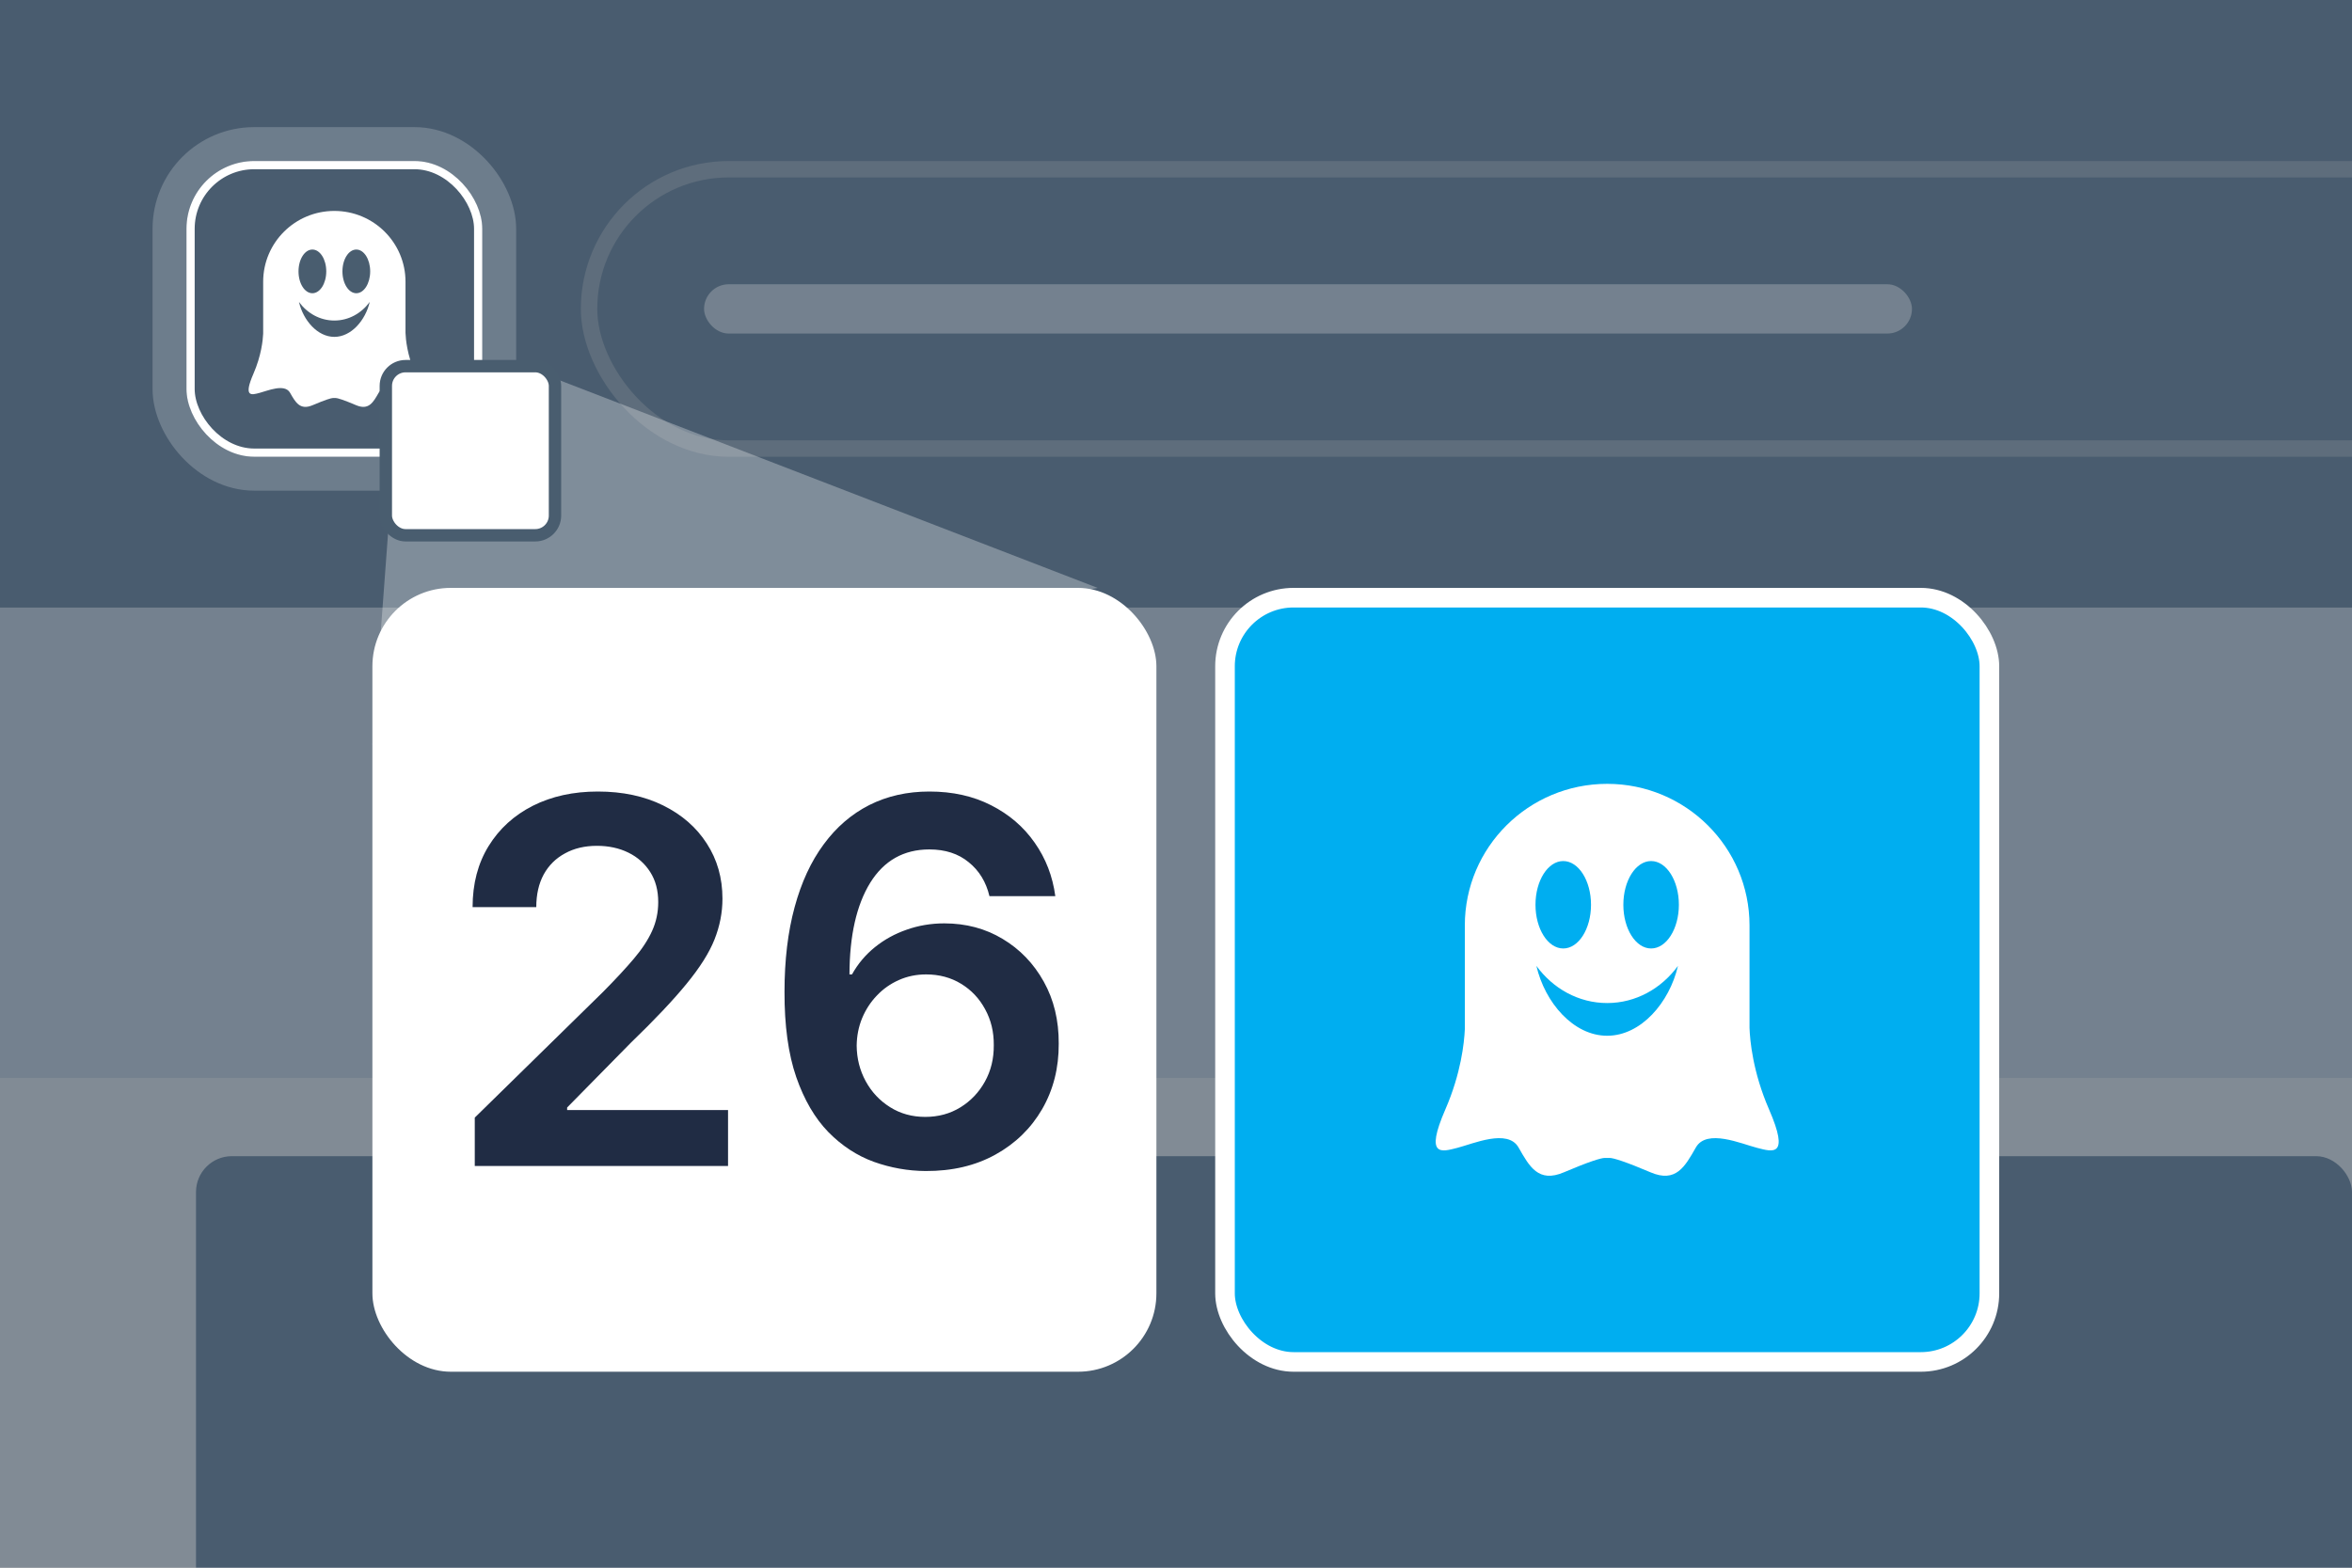 <svg width="120" height="80" viewBox="0 0 120 80" fill="none" xmlns="http://www.w3.org/2000/svg">
	<rect x="0" y="0" width="120" height="80" fill="#808080" stroke="none"/>
	<g clip-path="url(#clip0_1156_24761)">
		<rect width="120" height="80" fill="white" />
		<rect width="144" height="24" transform="translate(-24 31)" fill="#E4EBF2" />
		<g clip-path="url(#clip1_1156_24761)">
			<rect width="144" height="31" transform="translate(-24)" fill="#8FA1B2" />
			<rect x="-14.245" y="7.316" width="21.643" height="8.535" rx="4.268" fill="#8FA1B3" />
			<rect x="30.054" y="8.636" width="228.48" height="14.254" rx="7.127" stroke="#B8C2CC" stroke-width="0.838" />
			<rect x="35.922" y="14.506" width="61.627" height="2.515" rx="1.258" fill="#E4EBF2" />
		</g>
		<g clip-path="url(#clip2_1156_24761)">
			<rect width="144" height="24" transform="translate(-24 31)" fill="#E4EBF2" />
		</g>
		<rect x="10" y="59" width="110" height="34" rx="1.829" fill="#8FA1B3" />
		<g clip-path="url(#clip3_1156_24761)">
			<rect width="144" height="31" transform="translate(-24)" fill="#8FA1B2" />
			<rect x="-14.245" y="7.316" width="21.643" height="8.535" rx="4.268" fill="#8FA1B3" />
			<rect x="30.054" y="8.636" width="228.48" height="14.254" rx="7.127" stroke="#B8C2CC" stroke-width="0.838" />
			<rect x="35.922" y="14.506" width="61.627" height="2.515" rx="1.258" fill="#E4EBF2" />
		</g>
		<rect opacity="0.5" width="120" height="80" fill="#04192D" />
		<path fill-rule="evenodd" clip-rule="evenodd" d="M20.184 15.139C20.184 16.865 18.785 18.264 17.059 18.264C15.333 18.264 13.934 16.865 13.934 15.139C13.934 13.413 15.333 12.014 17.059 12.014C18.785 12.014 20.184 13.413 20.184 15.139Z" fill="#495D6F" />
		<path fill-rule="evenodd" clip-rule="evenodd" d="M21.187 19.068C20.772 18.114 20.701 17.306 20.689 16.989V14.377C20.689 12.381 19.064 10.764 17.059 10.764C15.053 10.764 13.427 12.381 13.427 14.377V17.027C13.412 17.368 13.33 18.151 12.932 19.068C12.396 20.299 12.839 20.153 13.236 20.051C13.634 19.95 14.521 19.555 14.798 20.042C15.075 20.529 15.306 20.952 15.953 20.676C16.599 20.401 16.904 20.309 16.997 20.309H17.122C17.214 20.309 17.519 20.401 18.166 20.676C18.813 20.952 19.044 20.529 19.321 20.042C19.598 19.555 20.485 19.95 20.882 20.051C21.279 20.153 21.723 20.299 21.187 19.068ZM15.938 12.734C16.329 12.734 16.646 13.233 16.646 13.849C16.646 14.465 16.329 14.964 15.938 14.964C15.547 14.964 15.23 14.465 15.23 13.849C15.23 13.233 15.547 12.734 15.938 12.734ZM17.059 17.191C16.197 17.191 15.471 16.347 15.253 15.408C15.675 15.986 16.327 16.357 17.059 16.357C17.791 16.357 18.442 15.986 18.864 15.408C18.646 16.347 17.92 17.191 17.059 17.191ZM18.179 14.964C17.788 14.964 17.471 14.465 17.471 13.849C17.471 13.233 17.788 12.734 18.179 12.734C18.571 12.734 18.887 13.233 18.887 13.849C18.887 14.465 18.571 14.964 18.179 14.964Z" fill="white" />
		<rect x="9.723" y="8.426" width="14.673" height="14.673" rx="3.25" stroke="white" stroke-width="0.419" />
		<rect x="8.648" y="7.352" width="16.822" height="16.822" rx="4.324" stroke="white" stroke-opacity="0.2" stroke-width="1.73" />
		<path opacity="0.3" d="M20 24.5L27.5 19L56 30L19 38L20 24.5Z" fill="white" />
		<rect x="19.685" y="18.685" width="8.631" height="8.631" rx="1.006" fill="white" />
		<rect x="19.685" y="18.685" width="8.631" height="8.631" rx="1.006" stroke="#495D6F" stroke-width="0.631" />
		<rect x="19" y="30" width="40" height="40" rx="4" fill="white" />
		<path d="M24.223 59.5V57.033L30.767 50.618C31.393 49.986 31.914 49.425 32.331 48.934C32.749 48.443 33.062 47.967 33.27 47.507C33.479 47.047 33.583 46.556 33.583 46.034C33.583 45.439 33.448 44.93 33.178 44.506C32.908 44.077 32.537 43.745 32.065 43.512C31.592 43.279 31.055 43.163 30.454 43.163C29.834 43.163 29.291 43.291 28.825 43.549C28.358 43.801 27.996 44.16 27.739 44.626C27.487 45.092 27.361 45.648 27.361 46.292H24.112C24.112 45.095 24.385 44.055 24.931 43.172C25.477 42.288 26.229 41.604 27.186 41.119C28.15 40.634 29.254 40.392 30.5 40.392C31.764 40.392 32.875 40.628 33.832 41.101C34.789 41.573 35.532 42.221 36.059 43.043C36.593 43.865 36.86 44.804 36.86 45.859C36.86 46.565 36.725 47.258 36.455 47.94C36.185 48.621 35.709 49.375 35.028 50.204C34.353 51.032 33.405 52.035 32.184 53.214L28.935 56.518V56.647H37.145V59.5H24.223ZM47.224 59.758C46.322 59.752 45.441 59.595 44.582 59.288C43.723 58.975 42.95 58.469 42.263 57.77C41.576 57.064 41.029 56.128 40.624 54.962C40.22 53.79 40.02 52.339 40.026 50.609C40.026 48.995 40.198 47.556 40.542 46.292C40.885 45.028 41.379 43.96 42.024 43.089C42.668 42.211 43.444 41.543 44.352 41.082C45.267 40.622 46.288 40.392 47.417 40.392C48.602 40.392 49.651 40.625 50.565 41.092C51.486 41.558 52.228 42.196 52.792 43.006C53.357 43.81 53.707 44.718 53.842 45.73H50.482C50.31 45.006 49.958 44.43 49.424 44C48.896 43.564 48.227 43.347 47.417 43.347C46.11 43.347 45.104 43.914 44.398 45.049C43.699 46.185 43.346 47.743 43.34 49.725H43.469C43.769 49.185 44.159 48.722 44.638 48.335C45.116 47.949 45.656 47.651 46.258 47.443C46.865 47.228 47.506 47.12 48.181 47.12C49.286 47.12 50.277 47.384 51.154 47.912C52.038 48.44 52.737 49.167 53.253 50.093C53.768 51.014 54.023 52.069 54.017 53.26C54.023 54.499 53.741 55.613 53.17 56.601C52.599 57.583 51.805 58.356 50.786 58.92C49.767 59.485 48.58 59.764 47.224 59.758ZM47.206 56.996C47.874 56.996 48.473 56.834 49 56.509C49.528 56.183 49.945 55.745 50.252 55.192C50.559 54.64 50.709 54.02 50.703 53.333C50.709 52.658 50.562 52.048 50.261 51.502C49.967 50.955 49.559 50.523 49.037 50.204C48.516 49.885 47.92 49.725 47.252 49.725C46.755 49.725 46.291 49.82 45.862 50.011C45.432 50.201 45.058 50.465 44.739 50.802C44.42 51.133 44.168 51.52 43.984 51.962C43.806 52.397 43.714 52.864 43.708 53.361C43.714 54.017 43.867 54.622 44.168 55.174C44.469 55.726 44.883 56.168 45.411 56.499C45.938 56.831 46.537 56.996 47.206 56.996Z" fill="#202C44" />
		<rect x="62.5" y="30.5" width="39" height="39" rx="3.5" fill="#00AEF0" />
		<path fill-rule="evenodd" clip-rule="evenodd" d="M88.25 48.75C88.25 52.202 85.452 55 82 55C78.548 55 75.75 52.202 75.75 48.75C75.75 45.298 78.548 42.5 82 42.5C85.452 42.5 88.25 45.298 88.25 48.75Z" fill="#00AEF0" />
		<path fill-rule="evenodd" clip-rule="evenodd" d="M90.255 56.608C89.426 54.701 89.283 53.085 89.261 52.45V47.226C89.261 43.235 86.009 40 81.999 40C77.988 40 74.736 43.235 74.736 47.226V52.526C74.705 53.209 74.542 54.776 73.745 56.608C72.673 59.072 73.56 58.778 74.355 58.575C75.149 58.373 76.923 57.582 77.477 58.557C78.031 59.531 78.493 60.377 79.787 59.825C81.08 59.274 81.69 59.09 81.875 59.09H82.126C82.31 59.09 82.92 59.274 84.213 59.825C85.507 60.377 85.969 59.531 86.523 58.557C87.077 57.582 88.851 58.373 89.646 58.575C90.44 58.778 91.327 59.072 90.255 56.608ZM79.757 43.94C80.539 43.94 81.174 44.939 81.174 46.171C81.174 47.402 80.539 48.401 79.757 48.401C78.975 48.401 78.341 47.402 78.341 46.171C78.341 44.939 78.975 43.94 79.757 43.94ZM81.999 52.855C80.275 52.855 78.824 51.167 78.387 49.289C79.231 50.444 80.535 51.186 81.999 51.186C83.463 51.186 84.766 50.444 85.611 49.289C85.173 51.167 83.722 52.855 81.999 52.855ZM84.24 48.401C83.457 48.401 82.824 47.402 82.824 46.171C82.824 44.939 83.457 43.94 84.24 43.94C85.023 43.94 85.657 44.939 85.657 46.171C85.657 47.402 85.023 48.401 84.24 48.401Z" fill="white" />
		<rect x="62.5" y="30.5" width="39" height="39" rx="3.5" stroke="white" />
	</g>
	<defs>
		<clipPath id="clip0_1156_24761">
			<rect width="120" height="80" fill="white" />
		</clipPath>
		<clipPath id="clip1_1156_24761">
			<rect width="144" height="31" fill="white" transform="translate(-24)" />
		</clipPath>
		<clipPath id="clip2_1156_24761">
			<rect width="144" height="24" fill="white" transform="translate(-24 31)" />
		</clipPath>
		<clipPath id="clip3_1156_24761">
			<rect width="144" height="31" fill="white" transform="translate(-24)" />
		</clipPath>
	</defs>
</svg>
